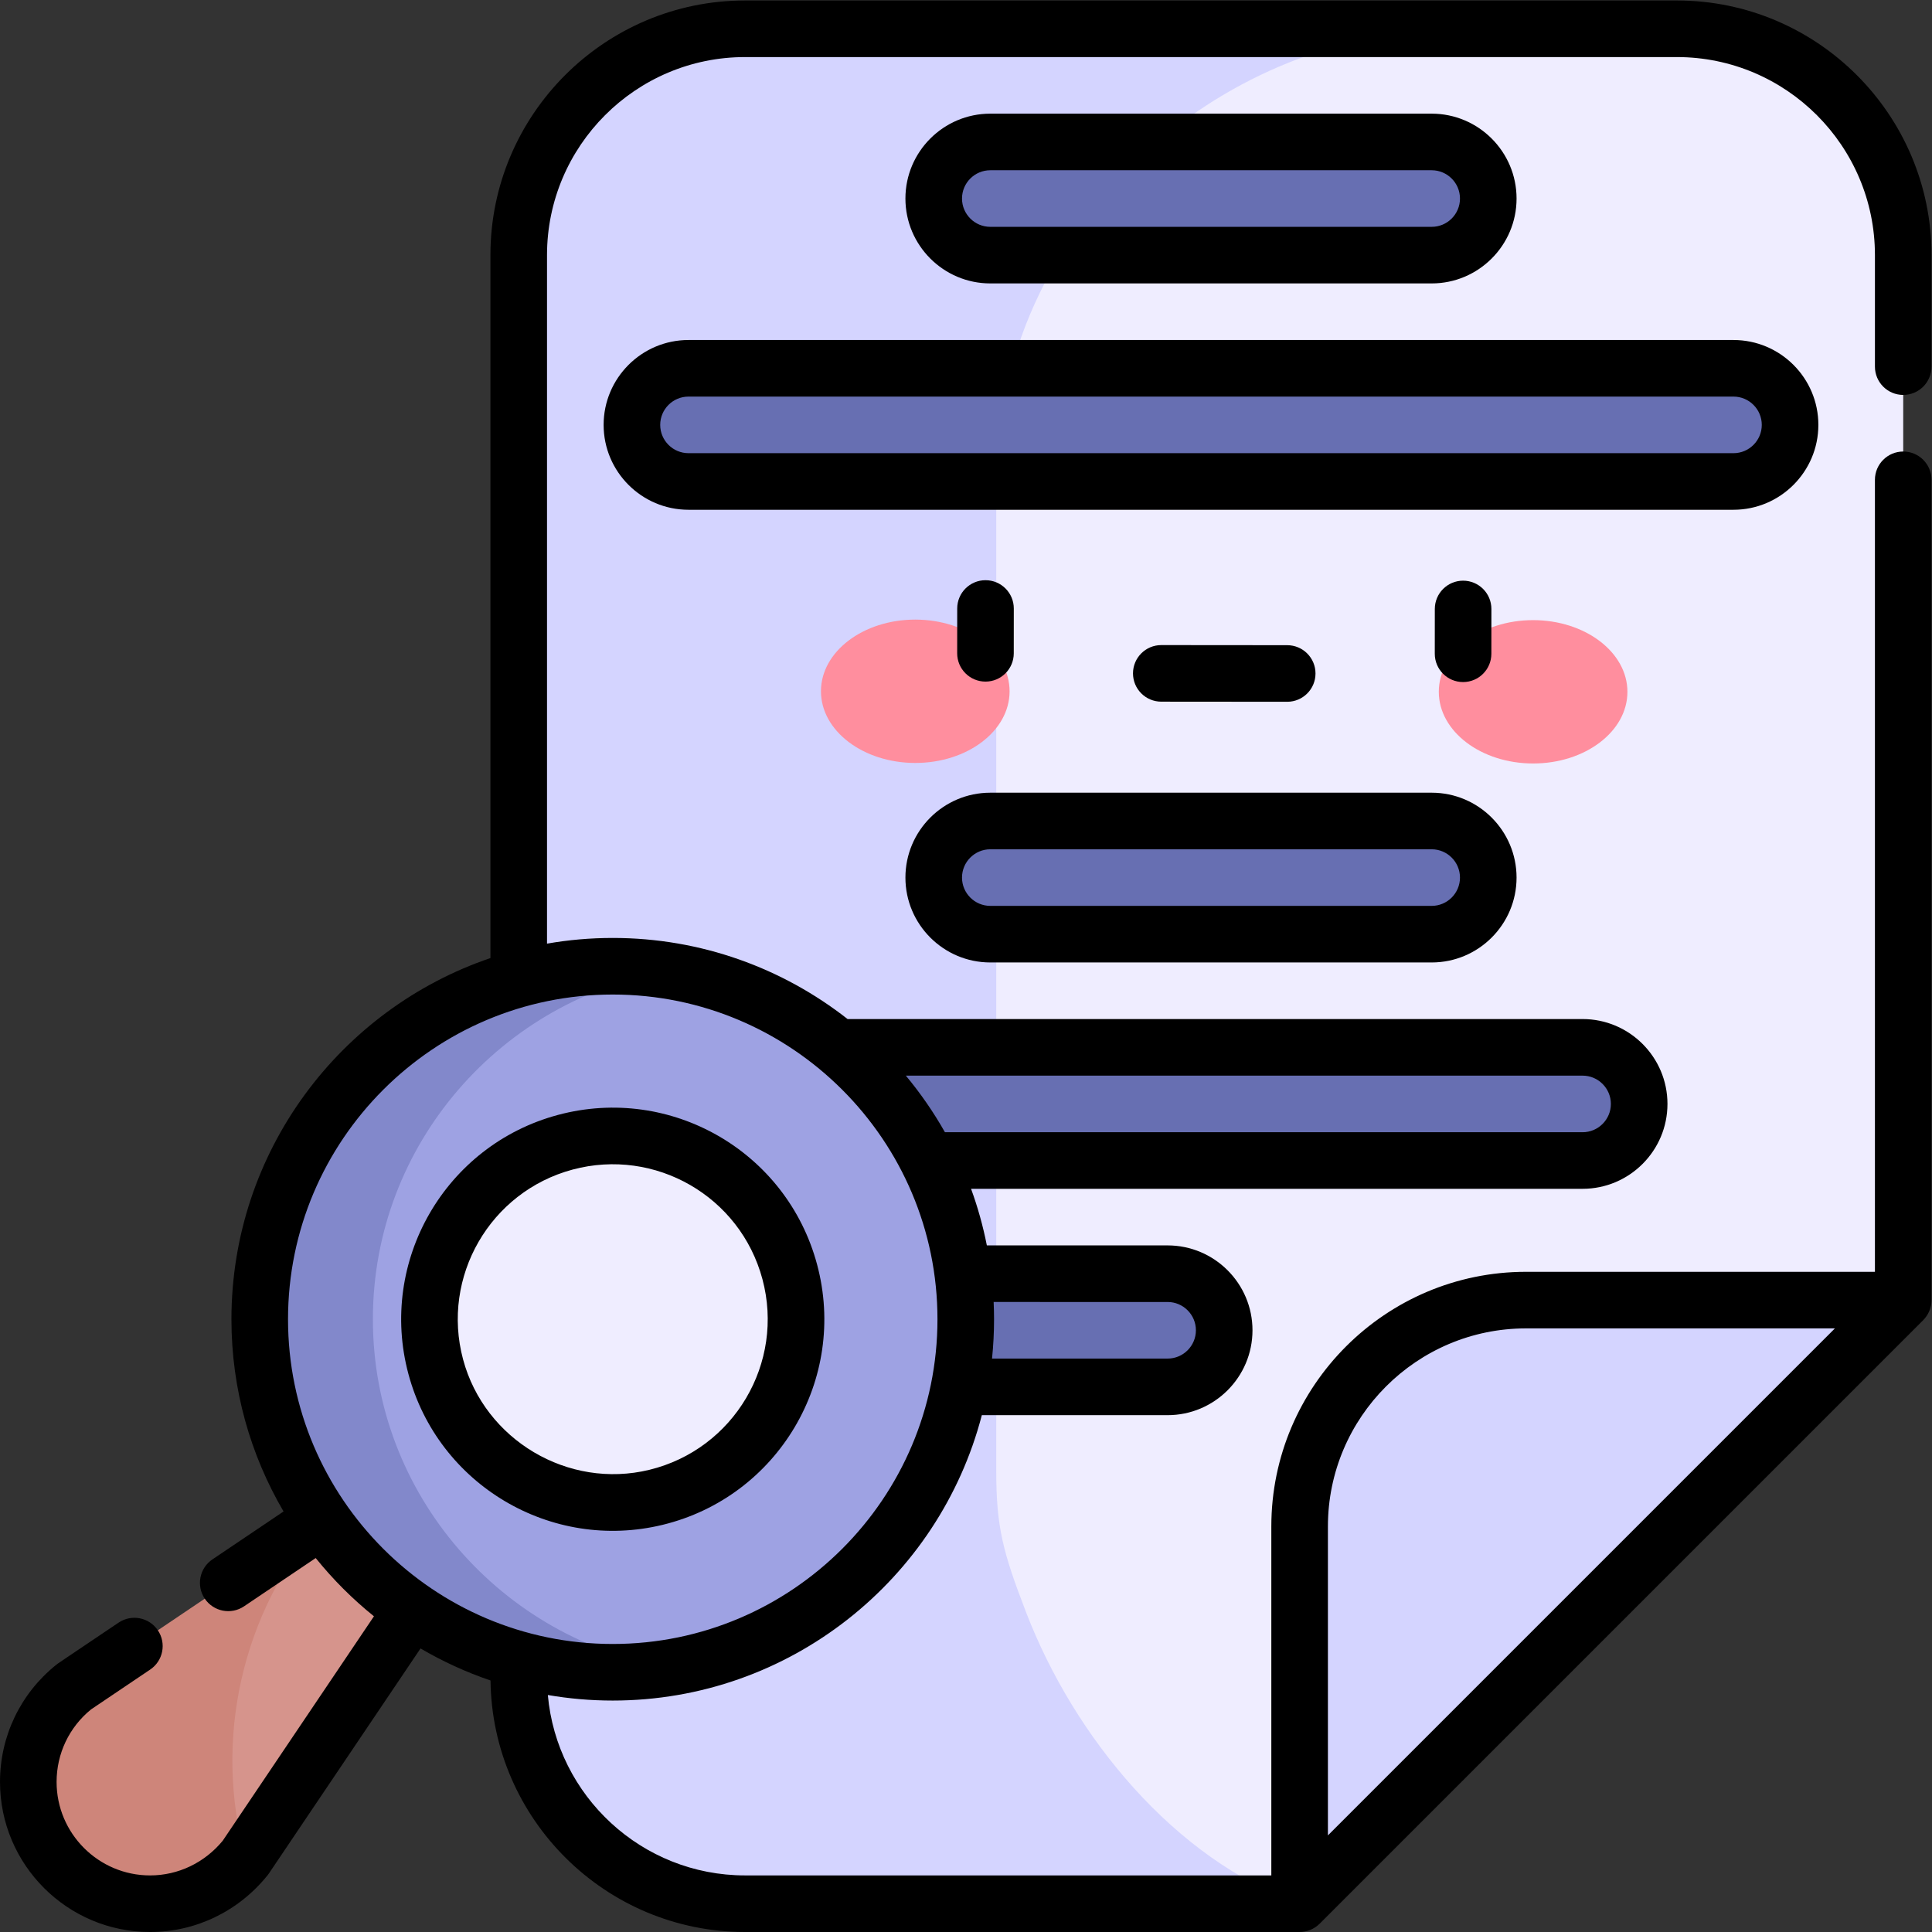 <?xml version="1.0" encoding="UTF-8" standalone="no"?>
<!-- Created with Inkscape (http://www.inkscape.org/) -->

<svg
   version="1.1"
   id="svg16833"
   xml:space="preserve"
   width="682.667"
   height="682.667"
   viewBox="0 0 682.667 682.667"
   xmlns="http://www.w3.org/2000/svg"
   xmlns:svg="http://www.w3.org/2000/svg"><rect x="0" y="0" width="682.667" height="682.667" fill="#333333" stroke="none"/><defs
     id="defs16837"><clipPath
       clipPathUnits="userSpaceOnUse"
       id="clipPath16847"><path
         d="M 0,512 H 512 V 0 H 0 Z"
         id="path16845" /></clipPath></defs><g
     id="g16839"
     transform="matrix(1.333,0,0,-1.333,0,682.667)"><g
       id="g16841"><g
         id="g16843"
         clip-path="url(#clipPath16847)"><g
           id="g16849"
           transform="translate(444.5,504.5)"><path
             d="m 0,0 h -247 v -497 h 147 L 60,-337 V -60 C 60,-26.863 33.137,0 0,0"
             style="fill:#efedff;fill-opacity:1;fill-rule:nonzero;stroke:none"
             id="path16851" /></g><g
           id="g16853"
           transform="translate(272.087,84.502)"><path
             d="m 0,0 c -6.304,16.308 -8.002,22.91 -8.002,37.705 v 262.293 c 0,35.844 16.79,68.012 42.688,90 21.986,18.668 50.535,30 80.964,30 H -74.587 c -33.137,0 -60,-26.863 -60,-60 v -377 c 0,-33.137 26.863,-60 60,-60 h 147 C 39.218,-65.309 12.631,-32.675 0,0"
             style="fill:#d4d4ff;fill-opacity:1;fill-rule:nonzero;stroke:none"
             id="path16855" /></g><g
           id="g16857"
           transform="translate(404.5,167.5)"><path
             d="m 0,0 c -33.138,0 -60,-26.863 -60,-60 v -100 l 5.149,5.15 L 100,0 Z"
             style="fill:#d4d4ff;fill-opacity:1;fill-rule:nonzero;stroke:none"
             id="path16859" /></g><g
           id="g16861"
           transform="translate(419.506,234.502)"><path
             d="m 0,0 h -237 c -8.284,0 -15,-6.716 -15,-15 0,-8.284 6.716,-15 15,-15 H 0 c 8.284,0 15,6.716 15,15 C 15,-6.716 8.284,0 0,0"
             style="fill:#676fb2;fill-opacity:1;fill-rule:nonzero;stroke:none"
             id="path16863" /></g><g
           id="g16865"
           transform="translate(379.506,264.502)"><path
             d="M 0,0 C 8.284,0 15,6.715 15,15 15,23.283 8.284,30 0,30 h -117 c -8.284,0 -15,-6.717 -15,-15 0,-8.285 6.716,-15 15,-15 z"
             style="fill:#676fb2;fill-opacity:1;fill-rule:nonzero;stroke:none"
             id="path16867" /></g><g
           id="g16869"
           transform="translate(459.506,414.501)"><path
             d="m 0,0 h -277 c -8.284,0 -15,-6.716 -15,-15 0,-8.284 6.716,-15 15,-15 H 0 c 8.284,0 15,6.716 15,15 C 15,-6.716 8.284,0 0,0"
             style="fill:#676fb2;fill-opacity:1;fill-rule:nonzero;stroke:none"
             id="path16871" /></g><g
           id="g16873"
           transform="translate(262.506,444.5)"><path
             d="m 0,0 h 117 c 8.284,0 15,6.717 15,15 0,8.285 -6.716,15 -15,15 H 0 C -8.284,30 -15,23.285 -15,15 -15,6.717 -8.284,0 0,0"
             style="fill:#676fb2;fill-opacity:1;fill-rule:nonzero;stroke:none"
             id="path16875" /></g><g
           id="g16877"
           transform="translate(309.506,174.502)"><path
             d="m 0,0 h -127 c -8.284,0 -15,-6.716 -15,-15 0,-8.284 6.716,-15 15,-15 H 0 c 8.284,0 15,6.716 15,15 C 15,-6.716 8.284,0 0,0"
             style="fill:#676fb2;fill-opacity:1;fill-rule:nonzero;stroke:none"
             id="path16879" /></g><g
           id="g16881"
           transform="translate(65.072,19.727)"><path
             d="m 0,0 44.239,65.655 v 23.93 H 20.309 L -34.604,34.671 Z"
             style="fill:#d6948c;fill-opacity:1;fill-rule:nonzero;stroke:none"
             id="path16883" /></g><g
           id="g16885"
           transform="translate(85.381,109.312)"><path
             d="m 0,0 v 0 l -65.569,-44.178 c -0.087,-0.058 -0.171,-0.121 -0.253,-0.186 -7.664,-6.166 -12.059,-15.338 -12.059,-25.165 0,-17.801 14.483,-32.284 32.283,-32.284 9.827,0 19.123,4.565 25.289,12.228 C -28.937,-58.267 -21.247,-24.568 0,0"
             style="fill:#ce857a;fill-opacity:1;fill-rule:nonzero;stroke:none"
             id="path16887" /></g><g
           id="g16889"
           transform="translate(177.593,254.769)"><path
             d="m 0,0 h -29.5 l -79.243,-92.345 79.243,-92.344 H 0 c 44.466,7.248 78.407,45.83 78.407,92.344 C 78.407,-45.83 44.466,-7.248 0,0"
             style="fill:#9ea2e3;fill-opacity:1;fill-rule:nonzero;stroke:none"
             id="path16891" /></g><g
           id="g16893"
           transform="translate(98.843,162.433)"><path
             d="m 0,0 c 0,46.516 34.284,85.089 78.75,92.337 -4.937,0.805 -10.003,1.23 -15.168,1.23 -51.68,0 -93.575,-41.894 -93.575,-93.575 0,-51.68 41.895,-93.575 93.575,-93.575 5.165,0 10.231,0.426 15.168,1.23 C 34.284,-85.104 0,-46.515 0,0"
             style="fill:#8288cb;fill-opacity:1;fill-rule:nonzero;stroke:none"
             id="path16895" /></g><g
           id="g16897"
           transform="translate(209.347,174.999)"><path
             d="m 0,0 c -6.973,26.021 -33.701,41.26 -59.494,34.349 -25.873,-6.932 -41.281,-33.621 -34.349,-59.494 6.835,-25.508 32.873,-40.844 58.4,-34.627 C -8.92,-53.313 7.03,-26.239 0,0"
             style="fill:#efedff;fill-opacity:1;fill-rule:nonzero;stroke:none"
             id="path16899" /></g><g
           id="g16901"
           transform="translate(242.637,347.886)"><path
             d="m 0,0 c -13.808,0.011 -25.008,-8.485 -25.018,-18.979 -0.009,-10.494 11.176,-19.01 24.983,-19.021 13.806,-0.011 25.008,8.485 25.017,18.979 C 24.992,-8.527 13.807,-0.012 0,0"
             style="fill:#ff8e9e;fill-opacity:1;fill-rule:nonzero;stroke:none"
             id="path16903" /></g><g
           id="g16905"
           transform="translate(406.41,347.746)"><path
             d="M 0,0 C -13.807,0.012 -25.008,-8.486 -25.018,-18.979 -25.027,-29.473 -13.842,-37.988 -0.035,-38 13.772,-38.012 24.973,-29.514 24.982,-19.021 24.992,-8.527 13.807,-0.012 0,0"
             style="fill:#ff8e9e;fill-opacity:1;fill-rule:nonzero;stroke:none"
             id="path16907" /></g><g
           id="g16909"
           transform="translate(248.5,162.425)"><path
             d="m 0,0 c 0,-47.462 -38.613,-86.075 -86.075,-86.075 -47.462,0 -86.075,38.613 -86.075,86.075 0,47.462 38.613,86.075 86.075,86.075 C -38.613,86.075 0,47.462 0,0 m 178.506,57.077 c 0,-4.136 -3.364,-7.5 -7.5,-7.5 H 1.979 c -3.006,5.317 -6.476,10.336 -10.36,15 h 179.387 c 4.136,0 7.5,-3.364 7.5,-7.5 m -117.5,-52.5 c 4.136,0 7.5,-3.364 7.5,-7.5 0,-4.136 -3.364,-7.5 -7.5,-7.5 H 14.465 C 14.818,-6.995 15,-3.519 15,0 15,1.534 14.96,3.06 14.892,4.577 Z M 156,-2.425 h 81.894 L 103.5,-136.818 v 81.893 c 0,28.948 23.552,52.5 52.5,52.5 m 100,247.441 c 4.143,0 7.5,3.357 7.5,7.5 v 29.559 c 0,37.22 -30.28,67.5 -67.5,67.5 H -51 c -37.22,0 -67.5,-30.28 -67.5,-67.5 V 95.741 C -158.378,82.2 -187.15,44.397 -187.15,0 c 0,-18.57 5.039,-35.983 13.814,-50.953 l -18.853,-12.702 c -3.436,-2.315 -4.344,-6.976 -2.03,-10.41 2.315,-3.437 6.977,-4.344 10.41,-2.03 l 18.995,12.798 c 4.578,-5.683 9.756,-10.862 15.439,-15.44 l -40.084,-59.49 c -4.817,-5.849 -11.819,-9.198 -19.258,-9.198 -13.665,0 -24.783,11.118 -24.783,24.783 0,7.503 3.338,14.509 9.138,19.223 l 15.674,10.562 c 3.435,2.314 4.343,6.975 2.029,10.41 -2.314,3.435 -6.975,4.344 -10.41,2.029 -16.78,-11.305 -15.929,-10.702 -16.574,-11.215 -9.442,-7.596 -14.857,-18.898 -14.857,-31.009 0,-21.936 17.847,-39.783 39.783,-39.783 12.102,0 23.449,5.477 31.133,15.026 0.132,0.165 0.258,0.336 0.376,0.51 l 40.179,59.628 c 5.838,-3.422 12.045,-6.28 18.55,-8.488 0.445,-36.84 30.536,-66.676 67.479,-66.676 H 96 c 1.973,0 3.897,0.79 5.304,2.196 l 160,160 c 1.337,1.337 2.196,3.265 2.196,5.304 v 217.441 c 0,4.142 -3.357,7.5 -7.5,7.5 -4.143,0 -7.5,-3.358 -7.5,-7.5 V 12.575 H 156 c -37.22,0 -67.5,-30.28 -67.5,-67.5 v -92.5 H -51 c -27.37,0 -49.904,21.058 -52.28,47.821 5.592,-0.963 11.341,-1.471 17.205,-1.471 46.956,0 86.532,32.185 97.835,75.652 h 49.246 c 12.406,0 22.5,10.094 22.5,22.5 0,12.406 -10.094,22.5 -22.5,22.5 H 13.09 c -1.014,5.15 -2.416,10.161 -4.184,15 h 162.1 c 12.406,0 22.5,10.094 22.5,22.5 0,12.406 -10.094,22.5 -22.5,22.5 h -194.83 c -17.171,13.462 -38.79,21.498 -62.251,21.498 -5.941,0 -11.763,-0.519 -17.425,-1.508 v 182.508 c 0,28.948 23.552,52.5 52.5,52.5 h 247 c 28.948,0 52.5,-23.552 52.5,-52.5 v -29.559 c 0,-4.143 3.357,-7.5 7.5,-7.5"
             style="fill:#000000;fill-opacity:1;fill-rule:nonzero;stroke:none"
             id="path16911" /></g><g
           id="g16913"
           transform="translate(175.006,399.501)"><path
             d="m 0,0 c 0,4.136 3.364,7.5 7.5,7.5 h 277 c 4.136,0 7.5,-3.364 7.5,-7.5 0,-4.136 -3.364,-7.5 -7.5,-7.5 H 7.5 C 3.364,-7.5 0,-4.136 0,0 m 307,0 c 0,12.406 -10.094,22.5 -22.5,22.5 H 7.5 C -4.906,22.5 -15,12.406 -15,0 -15,-12.406 -4.906,-22.5 7.5,-22.5 h 277 c 12.406,0 22.5,10.094 22.5,22.5"
             style="fill:#000000;fill-opacity:1;fill-rule:nonzero;stroke:none"
             id="path16915" /></g><g
           id="g16917"
           transform="translate(255.006,459.5)"><path
             d="m 0,0 c 0,4.136 3.364,7.5 7.5,7.5 h 117 c 4.136,0 7.5,-3.364 7.5,-7.5 0,-4.136 -3.364,-7.5 -7.5,-7.5 H 7.5 C 3.364,-7.5 0,-4.136 0,0 m 124.5,-22.5 c 12.406,0 22.5,10.094 22.5,22.5 0,12.406 -10.094,22.5 -22.5,22.5 H 7.5 C -4.906,22.5 -15,12.406 -15,0 -15,-12.406 -4.906,-22.5 7.5,-22.5 Z"
             style="fill:#000000;fill-opacity:1;fill-rule:nonzero;stroke:none"
             id="path16919" /></g><g
           id="g16921"
           transform="translate(261.226,331.453)"><path
             d="m 0,0 c 4.14,0 7.497,3.354 7.5,7.494 l 0.009,11.877 c 0.003,4.143 -3.353,7.503 -7.494,7.506 H 0.009 c -4.14,0 -7.497,-3.355 -7.5,-7.494 L -7.5,7.506 C -7.503,3.363 -4.147,0.003 -0.006,0 Z"
             style="fill:#000000;fill-opacity:1;fill-rule:nonzero;stroke:none"
             id="path16923" /></g><g
           id="g16925"
           transform="translate(387.827,331.33)"><path
             d="M 0,0 C 4.14,0 7.497,3.354 7.5,7.494 L 7.509,19.37 c 0.003,4.143 -3.353,7.503 -7.494,7.506 H 0.009 c -4.14,0 -7.497,-3.355 -7.5,-7.494 L -7.5,7.506 C -7.503,3.363 -4.147,0.003 -0.006,0 Z"
             style="fill:#000000;fill-opacity:1;fill-rule:nonzero;stroke:none"
             id="path16927" /></g><g
           id="g16929"
           transform="translate(341.203,326.104)"><path
             d="M 0,0 H 0.007 C 4.146,0 7.503,3.354 7.507,7.493 7.511,11.636 4.155,14.996 0.014,15 l -33.378,0.028 h -0.007 c -4.139,0 -7.496,-3.353 -7.5,-7.493 -0.004,-4.142 3.351,-7.503 7.493,-7.507 z"
             style="fill:#000000;fill-opacity:1;fill-rule:nonzero;stroke:none"
             id="path16931" /></g><g
           id="g16933"
           transform="translate(151.794,202.103)"><path
             d="m 0,0 c 21.867,5.858 44.42,-7.071 50.308,-29.046 5.951,-22.208 -7.531,-45.079 -29.973,-50.544 -21.501,-5.235 -43.651,7.9 -49.381,29.282 C -34.911,-28.419 -21.89,-5.864 0,0 m 23.884,-94.164 c 30.579,7.447 49.059,38.595 40.912,69.001 -8.034,29.987 -38.798,47.658 -68.679,39.651 -29.896,-8.009 -47.664,-38.78 -39.651,-68.678 7.875,-29.394 37.844,-47.176 67.418,-39.974"
             style="fill:#000000;fill-opacity:1;fill-rule:nonzero;stroke:none"
             id="path16935" /></g><g
           id="g16937"
           transform="translate(262.506,287.002)"><path
             d="m 0,0 h 117 c 4.136,0 7.5,-3.364 7.5,-7.5 0,-4.136 -3.364,-7.5 -7.5,-7.5 H 0 c -4.136,0 -7.5,3.364 -7.5,7.5 0,4.136 3.364,7.5 7.5,7.5 M -22.5,-7.5 C -22.5,-19.906 -12.406,-30 0,-30 h 117 c 12.406,0 22.5,10.094 22.5,22.5 C 139.5,4.906 129.406,15 117,15 H 0 C -12.406,15 -22.5,4.906 -22.5,-7.5"
             style="fill:#000000;fill-opacity:1;fill-rule:nonzero;stroke:none"
             id="path16939" /></g></g></g></g></svg>
